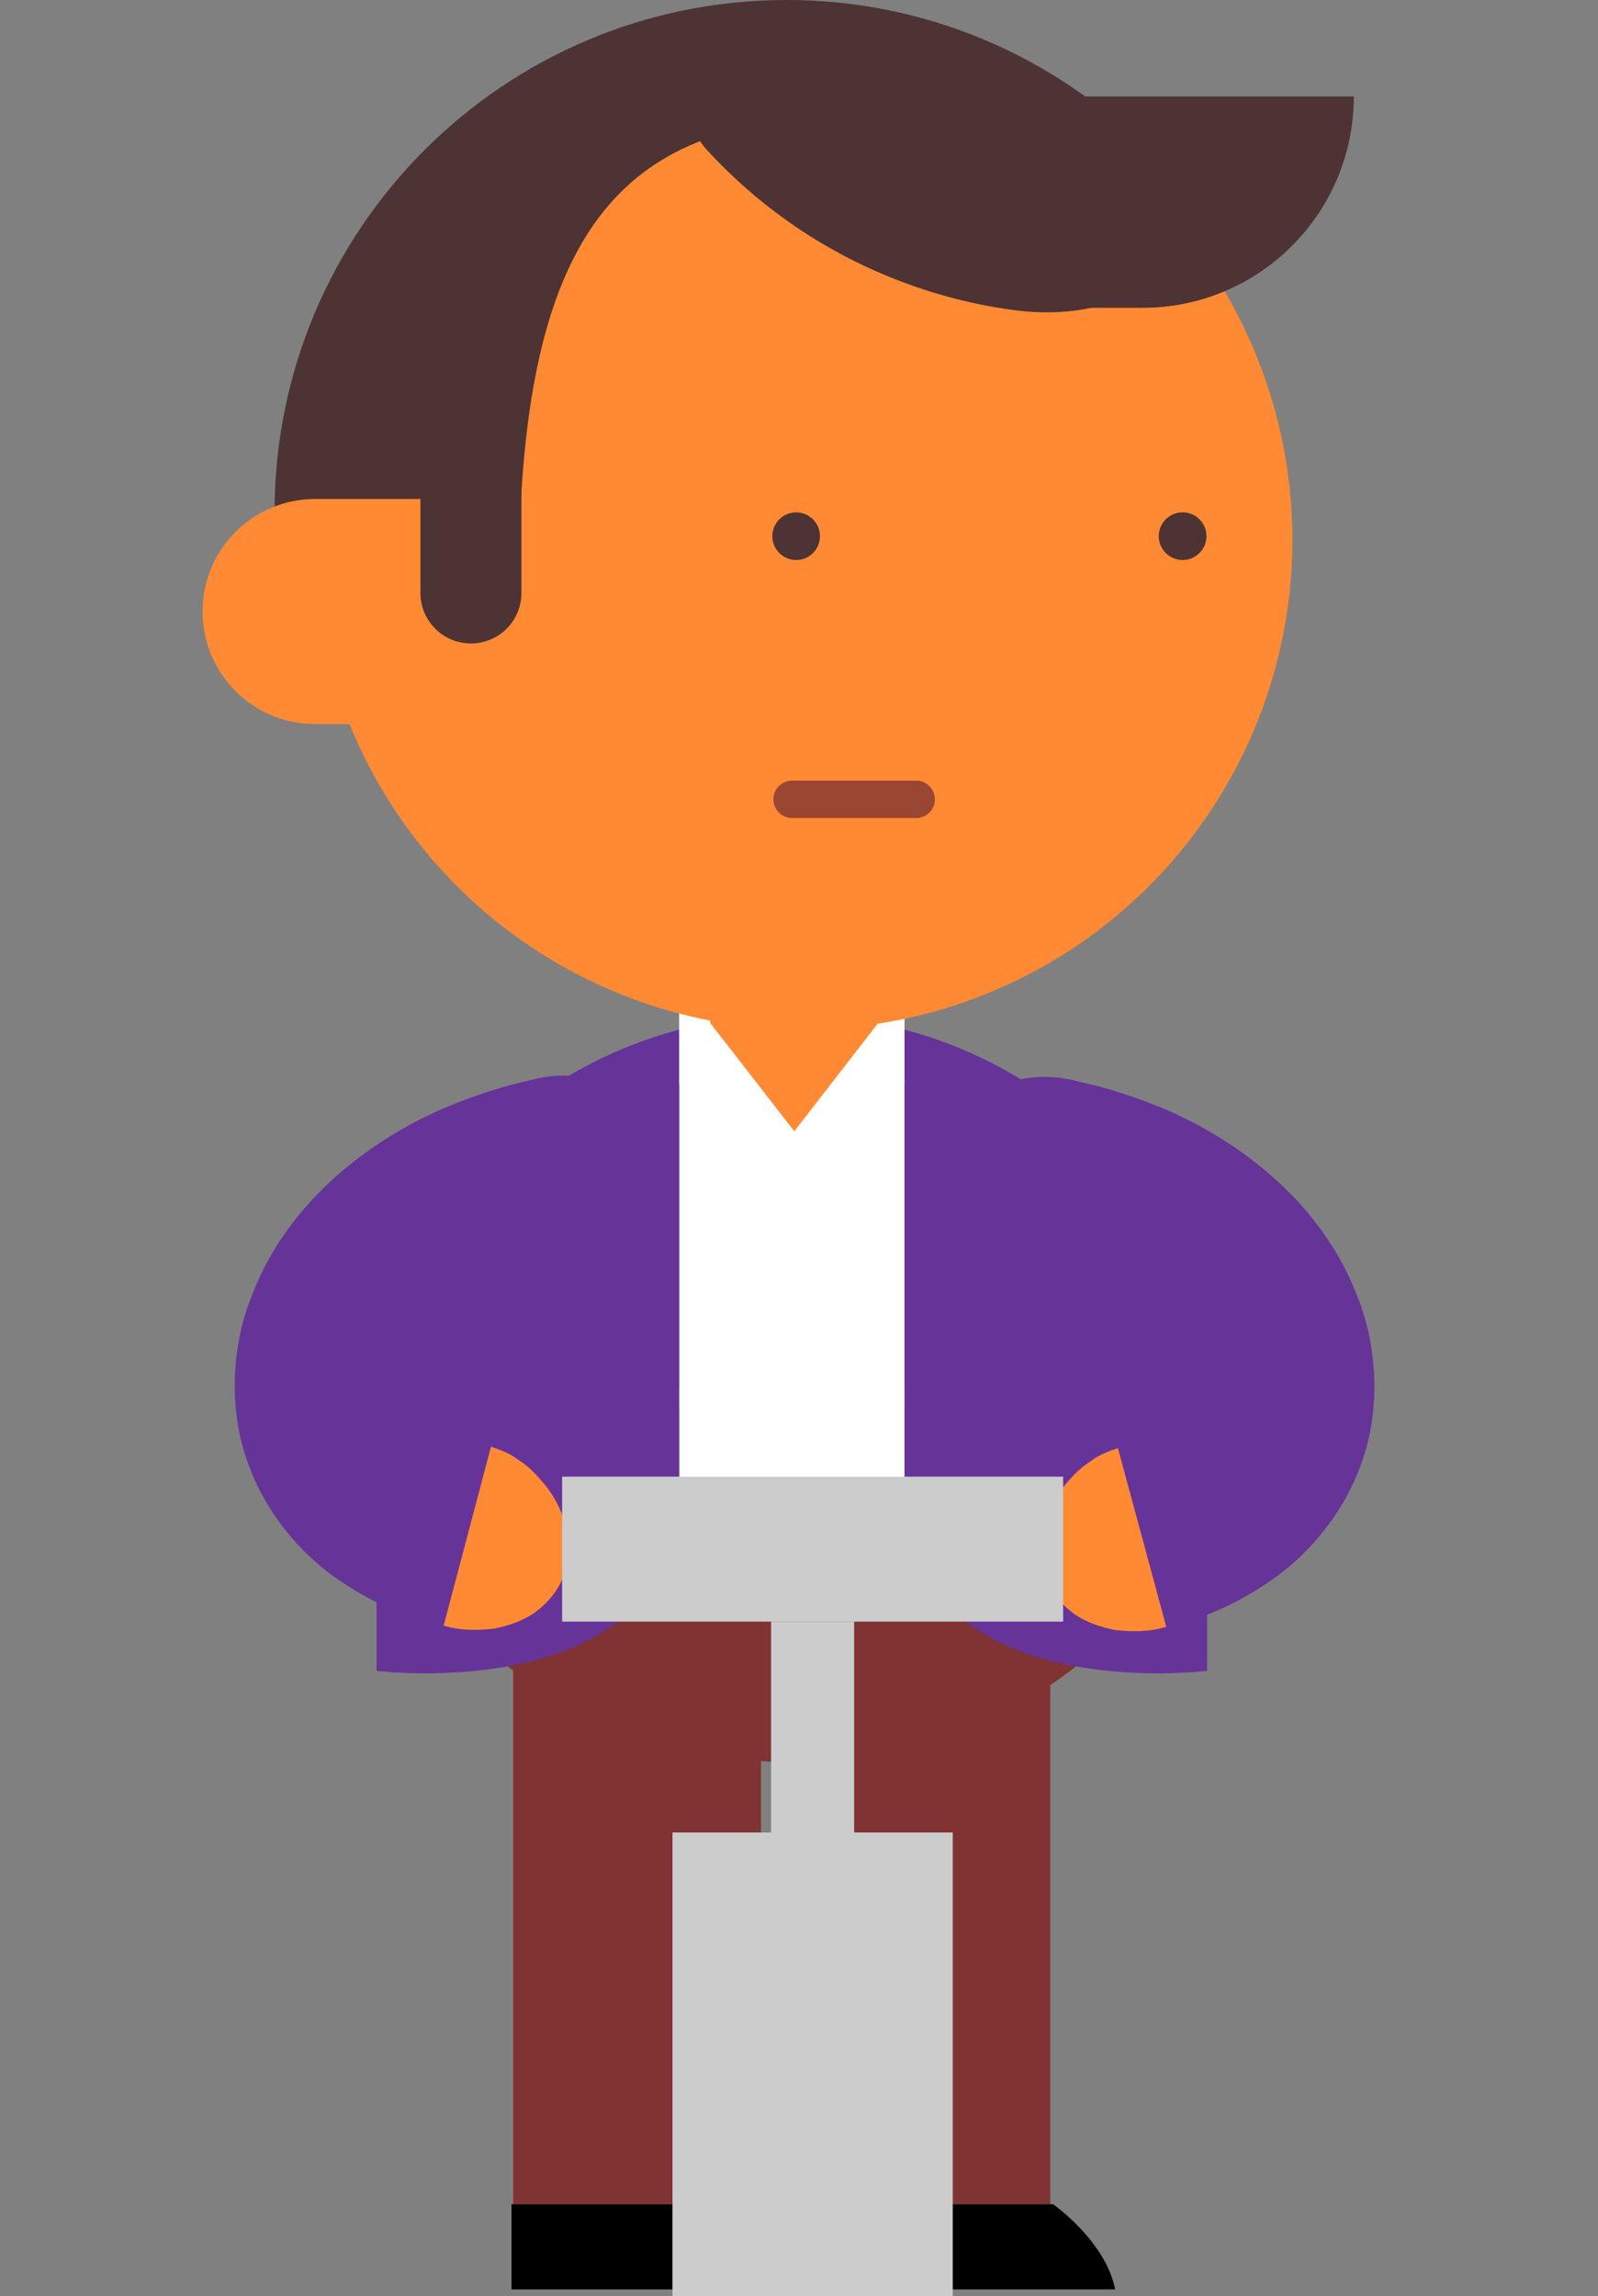<?xml version="1.0" encoding="utf-8"?>
<!-- Generator: Adobe Illustrator 17.0.0, SVG Export Plug-In . SVG Version: 6.00 Build 0)  -->
<!DOCTYPE svg PUBLIC "-//W3C//DTD SVG 1.1//EN" "http://www.w3.org/Graphics/SVG/1.1/DTD/svg11.dtd">
<svg version="1.1" id="Слой_1" xmlns="http://www.w3.org/2000/svg" xmlns:xlink="http://www.w3.org/1999/xlink" x="0px" y="0px"
	 width="62.738px" height="90.117px" viewBox="0 0 62.738 90.117" enable-background="new 0 0 62.738 90.117" xml:space="preserve">
<rect x="0" y="0" width="62.738" height="90.117" fill="#808080" stroke="none"/>
<g>
	<rect x="31.506" y="63.005" fill="#813333" width="9.728" height="23.512"/>
	<path d="M41.344,86.517h-9.906v3.341h12.344C43.401,87.948,41.344,86.517,41.344,86.517z"/>
</g>
<g>
	<rect x="20.148" y="63.005" fill="#813333" width="9.73" height="23.512"/>
	<path d="M29.988,86.517h-9.906v3.341h12.344C32.043,87.948,29.988,86.517,29.988,86.517z"/>
</g>
<g>
	<path fill="#663399" d="M14.786,54.45c0-7.668,7.297-14.61,16.303-14.61c9.002,0,16.302,6.942,16.302,14.61"/>
	<path fill="#813333" d="M47.391,55.276c0,7.667-7.3,13.884-16.302,13.884c-9.003,0-16.303-6.217-16.303-13.884"/>
	<rect x="26.663" y="38.969" fill="#FFFFFF" width="8.849" height="19.557"/>
	<g>
		<path fill="#663399" d="M35.512,58.525C35.644,67.05,47.39,65.58,47.39,65.58V54.076c0,0-8.718-11.542-11.878-11.542
			C35.512,67.706,35.512,43.88,35.512,58.525z"/>
	</g>
	<g>
		<path fill="#663399" d="M26.663,58.525c-0.13,8.525-11.877,7.055-11.877,7.055V54.076c0,0,8.716-11.542,11.877-11.542
			C26.663,67.706,26.663,43.88,26.663,58.525z"/>
	</g>
</g>
<g>
	<path fill="#FF8A33" d="M34.482,40.15l-3.299,4.252l-3.301-4.252v-5.804c0-1.642,1.478-2.973,3.301-2.973l0,0
		c1.822,0,3.299,1.331,3.299,2.973V40.15z"/>
	<g>
		<circle fill="#FF8A33" cx="31.525" cy="21.192" r="19.214"/>
		<path fill="#4D3333" d="M31.7,4.792l13.194,0.917C41.273,2.182,36.34,0,30.884,0C19.781,0,10.78,9,10.78,20.104
			c0,3.688,0.247,2.305,3.227,6.063l1.461-0.52c1.813,0.391,4.922,0.488,4.898-1.566c-0.139-12.36,2.45-18.393,10.291-19.289H31.7z"
			/>
		<path fill="#4D3333" d="M32.192,21.044c0,0.517-0.42,0.937-0.933,0.937c-0.52,0-0.937-0.42-0.937-0.937
			c0-0.515,0.417-0.933,0.937-0.933C31.772,20.111,32.192,20.529,32.192,21.044z"/>
		<circle fill="#4D3333" cx="46.43" cy="21.044" r="0.936"/>
		<path fill="#FF8A33" d="M22.455,24.002c0,2.44-1.978,4.418-4.418,4.418H12.37c-2.441,0-4.418-1.979-4.418-4.418l0,0
			c0-2.439,1.977-4.417,4.418-4.417h5.667C20.478,19.585,22.455,21.562,22.455,24.002L22.455,24.002z"/>
		<path fill="#4D3333" d="M44.755,5.67c3.802,4.318-0.286,7.094-4.863,6.512c-3.537-0.448-8.246-2.086-12.109-6.263
			C23.923,1.747,44.755,5.67,44.755,5.67z"/>
		<path fill="#4D3333" d="M20.471,23.273c0,1.097-0.888,1.983-1.981,1.983l0,0c-1.096,0-1.984-0.887-1.984-1.983v-5.166
			c0-1.094,0.888-1.983,1.984-1.983l0,0c1.093,0,1.981,0.89,1.981,1.983V23.273z"/>
		<path fill="#4D3333" d="M53.151,3.786L53.151,3.786c0,4.584-3.717,8.296-8.299,8.296H42.48c-4.583,0-8.298-3.712-8.298-8.296l0,0"
			/>
		<path fill="#FF8A33" d="M47.873,1.911"/>
	</g>
</g>
<g>
	<g>
		<g>
			<g>
				<path fill="#FF8A33" d="M19.272,56.781c0.351,0.12,0.743,0.25,1.065,0.511c0.354,0.214,0.671,0.527,0.962,0.874
					c0.584,0.673,1.015,1.597,1.023,2.6c0.008,1.002-0.459,1.899-1.329,2.527c-0.434,0.306-0.977,0.505-1.58,0.628
					c-0.617,0.071-1.287,0.096-1.996-0.116c-1.406-0.344-2.583-1.346-3.046-2.429c-0.241-0.532-0.314-1.072-0.227-1.576
					c0.082-0.495,0.311-0.926,0.645-1.3c0.696-0.751,1.546-1.147,2.312-1.475C17.856,56.727,18.521,56.596,19.272,56.781z"/>
				<path fill="#663399" d="M17.404,63.858c0,0-0.109-0.03-0.313-0.086c-0.205-0.059-0.501-0.129-0.889-0.284
					c-0.764-0.273-1.886-0.736-3.154-1.653c-1.253-0.91-2.656-2.46-3.367-4.556c-0.716-2.082-0.575-4.519,0.215-6.451
					c0.756-1.977,2.02-3.529,3.326-4.681c1.313-1.159,2.676-1.951,3.863-2.499c1.192-0.535,2.208-0.855,2.918-1.052
					c0.712-0.174,1.119-0.273,1.119-0.273c1.342-0.276,2.612,0.005,3.479,0.619c0.874,0.632,1.358,1.537,1.363,2.555
					c0.005,1.018-0.428,1.959-1.037,2.649c-0.614,0.707-1.384,1.211-2.261,1.385c0,0-0.262,0.065-0.721,0.177
					c-0.452,0.124-1.08,0.329-1.777,0.635c-0.685,0.319-1.423,0.761-2.047,1.314c-0.628,0.546-1.127,1.215-1.345,1.825
					c-0.425,1.265-0.089,1.798,0.676,2.436c0.404,0.284,0.871,0.507,1.239,0.628c0.348,0.141,0.61,0.173,0.599,0.183"/>
			</g>
		</g>
	</g>
</g>
<g>
	<g>
		<g>
			<g>
				<path fill="#FF8A33" d="M45.789,63.85c-0.712,0.219-1.384,0.193-2.005,0.129c-0.606-0.119-1.153-0.318-1.591-0.619
					c-0.878-0.624-1.353-1.518-1.352-2.52s0.431-1.929,1.014-2.606c0.292-0.346,0.608-0.663,0.964-0.879
					c0.326-0.26,0.717-0.396,1.072-0.517c0.757-0.19,1.423-0.068,2.186,0.225c0.768,0.322,1.622,0.715,2.322,1.461
					c0.336,0.372,0.568,0.801,0.652,1.295c0.09,0.503,0.021,1.046-0.218,1.578C48.375,62.487,47.199,63.495,45.789,63.85z"/>
				<path fill="#663399" d="M43.876,56.786c-0.01-0.009,0.249-0.046,0.603-0.188c0.368-0.126,0.842-0.352,1.25-0.643
					c0.775-0.655,1.096-1.21,0.664-2.463c-0.431-1.261-2.036-2.517-3.397-3.106c-0.695-0.303-1.323-0.502-1.772-0.625
					c-0.458-0.109-0.72-0.172-0.72-0.172c-0.873-0.172-1.642-0.67-2.257-1.375c-0.609-0.686-1.046-1.625-1.047-2.643
					s0.475-1.926,1.342-2.562c0.859-0.62,2.123-0.906,3.462-0.64c0,0,0.406,0.097,1.117,0.267c0.709,0.191,1.724,0.506,2.916,1.031
					c1.187,0.544,2.552,1.323,3.868,2.473c1.309,1.144,2.582,2.682,3.349,4.654c0.801,1.926,0.96,4.359,0.26,6.453
					c-0.698,2.105-2.096,3.671-3.348,4.594c-1.268,0.93-2.393,1.406-3.158,1.682c-0.389,0.156-0.687,0.234-0.892,0.291
					c-0.205,0.057-0.314,0.088-0.314,0.088"/>
			</g>
		</g>
	</g>
</g>
<path fill="#994733" d="M36.705,31.374c0,0.406-0.329,0.735-0.735,0.735h-4.871c-0.406,0-0.735-0.329-0.735-0.735l0,0
	c0-0.406,0.329-0.735,0.735-0.735h4.871C36.376,30.639,36.705,30.968,36.705,31.374L36.705,31.374z"/>
<g>
	<rect x="26.402" y="71.924" fill="#CCCCCC" width="11.003" height="18.193"/>
	<rect x="22.069" y="57.958" fill="#CCCCCC" width="19.67" height="5.69"/>
	<rect x="30.273" y="63.648" fill="#CCCCCC" width="3.261" height="9.061"/>
</g>
</svg>
